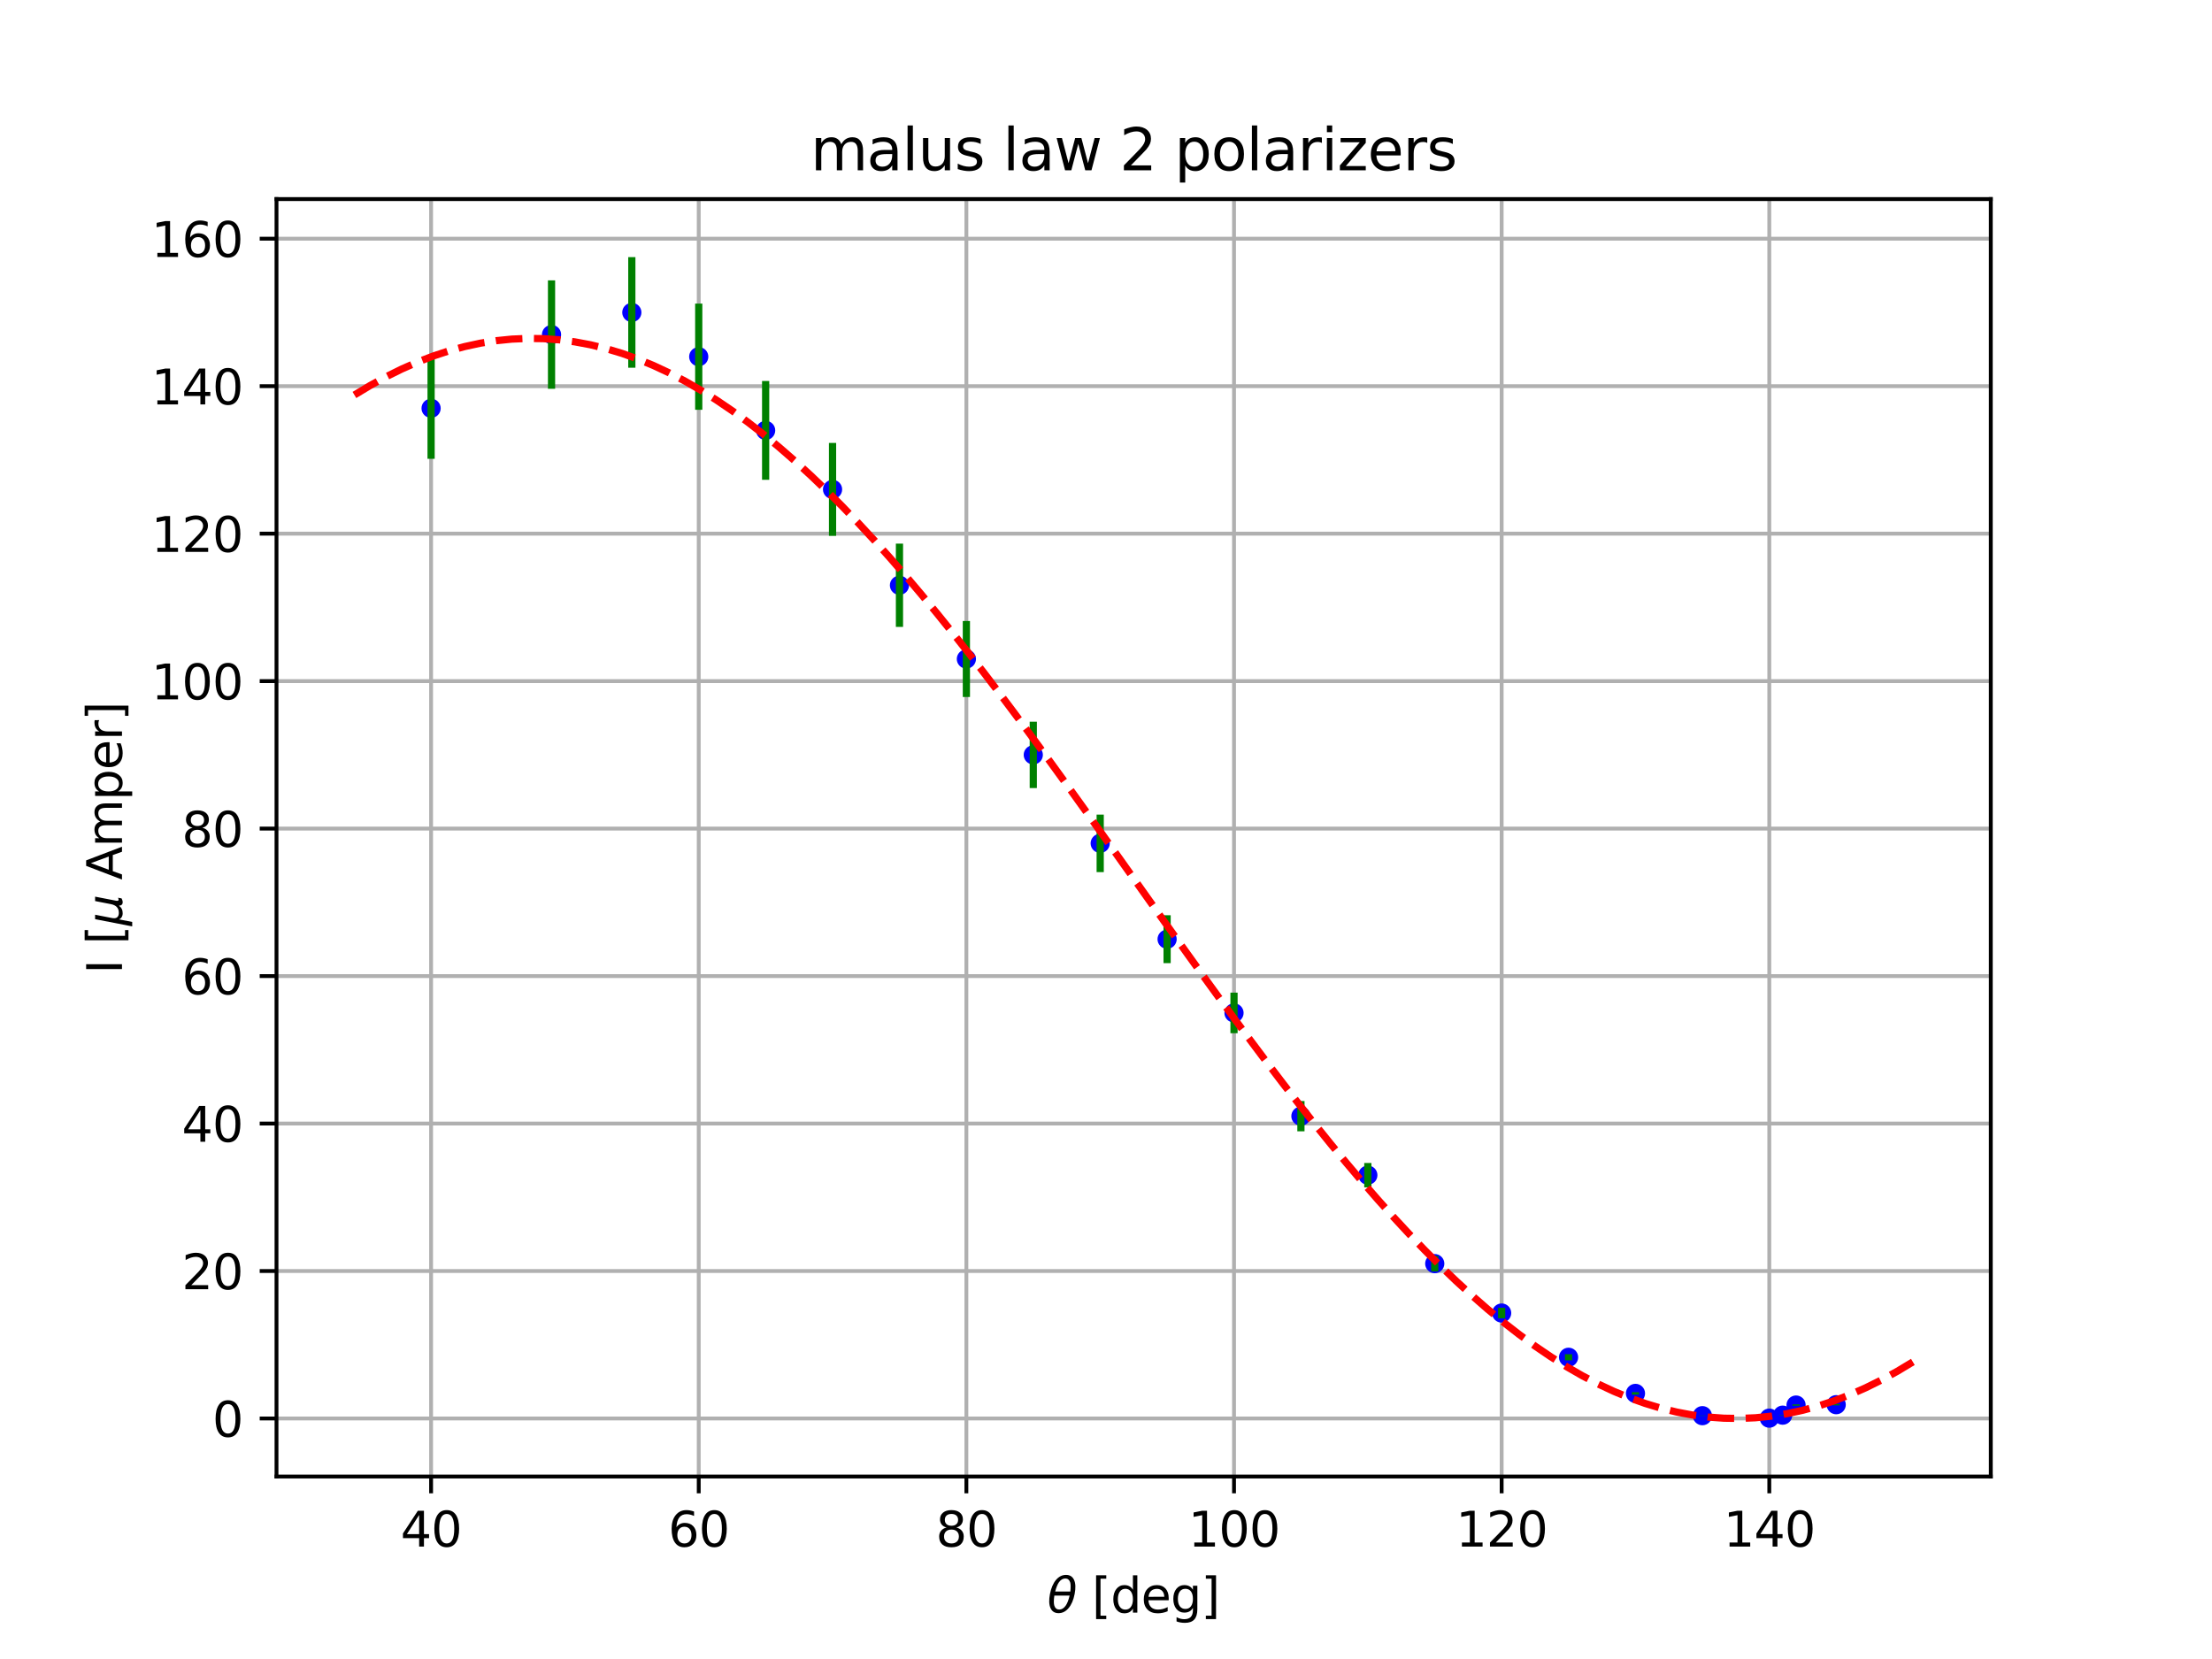 <?xml version="1.0" encoding="utf-8" standalone="no"?>
<!DOCTYPE svg PUBLIC "-//W3C//DTD SVG 1.1//EN"
  "http://www.w3.org/Graphics/SVG/1.1/DTD/svg11.dtd">
<svg xmlns:xlink="http://www.w3.org/1999/xlink" width="460.8pt" height="345.6pt" viewBox="0 0 460.8 345.6" xmlns="http://www.w3.org/2000/svg" version="1.1">
 <defs>
  <style type="text/css">*{stroke-linejoin: round; stroke-linecap: butt}</style>
 </defs>
 <g id="figure_1">
  <g id="patch_1">
   <path d="M 0 345.6 
L 460.8 345.6 
L 460.8 0 
L 0 0 
z
" style="fill: #ffffff"/>
  </g>
  <g id="axes_1">
   <g id="patch_2">
    <path d="M 57.6 307.584 
L 414.72 307.584 
L 414.72 41.472 
L 57.6 41.472 
z
" style="fill: #ffffff"/>
   </g>
   <g id="matplotlib.axis_1">
    <g id="xtick_1">
     <g id="line2d_1">
      <path d="M 89.805 307.584 
L 89.805 41.472 
" clip-path="url(#p4152945e3d)" style="fill: none; stroke: #b0b0b0; stroke-width: 0.8; stroke-linecap: square"/>
     </g>
     <g id="line2d_2">
      <defs>
       <path id="mbac6460fac" d="M 0 0 
L 0 3.5 
" style="stroke: #000000; stroke-width: 0.8"/>
      </defs>
      <g>
       <use xlink:href="#mbac6460fac" x="89.805" y="307.584" style="stroke: #000000; stroke-width: 0.8"/>
      </g>
     </g>
     <g id="text_1">
      <!-- 40 -->
      <g transform="translate(83.443 322.182) scale(0.1 -0.1)">
       <defs>
        <path id="DejaVuSans-34" d="M 2419 4116 
L 825 1625 
L 2419 1625 
L 2419 4116 
z
M 2253 4666 
L 3047 4666 
L 3047 1625 
L 3713 1625 
L 3713 1100 
L 3047 1100 
L 3047 0 
L 2419 0 
L 2419 1100 
L 313 1100 
L 313 1709 
L 2253 4666 
z
" transform="scale(0.016)"/>
        <path id="DejaVuSans-30" d="M 2034 4250 
Q 1547 4250 1301 3770 
Q 1056 3291 1056 2328 
Q 1056 1369 1301 889 
Q 1547 409 2034 409 
Q 2525 409 2770 889 
Q 3016 1369 3016 2328 
Q 3016 3291 2770 3770 
Q 2525 4250 2034 4250 
z
M 2034 4750 
Q 2819 4750 3233 4129 
Q 3647 3509 3647 2328 
Q 3647 1150 3233 529 
Q 2819 -91 2034 -91 
Q 1250 -91 836 529 
Q 422 1150 422 2328 
Q 422 3509 836 4129 
Q 1250 4750 2034 4750 
z
" transform="scale(0.016)"/>
       </defs>
       <use xlink:href="#DejaVuSans-34"/>
       <use xlink:href="#DejaVuSans-30" x="63.623"/>
      </g>
     </g>
    </g>
    <g id="xtick_2">
     <g id="line2d_3">
      <path d="M 145.559 307.584 
L 145.559 41.472 
" clip-path="url(#p4152945e3d)" style="fill: none; stroke: #b0b0b0; stroke-width: 0.8; stroke-linecap: square"/>
     </g>
     <g id="line2d_4">
      <g>
       <use xlink:href="#mbac6460fac" x="145.559" y="307.584" style="stroke: #000000; stroke-width: 0.8"/>
      </g>
     </g>
     <g id="text_2">
      <!-- 60 -->
      <g transform="translate(139.197 322.182) scale(0.1 -0.1)">
       <defs>
        <path id="DejaVuSans-36" d="M 2113 2584 
Q 1688 2584 1439 2293 
Q 1191 2003 1191 1497 
Q 1191 994 1439 701 
Q 1688 409 2113 409 
Q 2538 409 2786 701 
Q 3034 994 3034 1497 
Q 3034 2003 2786 2293 
Q 2538 2584 2113 2584 
z
M 3366 4563 
L 3366 3988 
Q 3128 4100 2886 4159 
Q 2644 4219 2406 4219 
Q 1781 4219 1451 3797 
Q 1122 3375 1075 2522 
Q 1259 2794 1537 2939 
Q 1816 3084 2150 3084 
Q 2853 3084 3261 2657 
Q 3669 2231 3669 1497 
Q 3669 778 3244 343 
Q 2819 -91 2113 -91 
Q 1303 -91 875 529 
Q 447 1150 447 2328 
Q 447 3434 972 4092 
Q 1497 4750 2381 4750 
Q 2619 4750 2861 4703 
Q 3103 4656 3366 4563 
z
" transform="scale(0.016)"/>
       </defs>
       <use xlink:href="#DejaVuSans-36"/>
       <use xlink:href="#DejaVuSans-30" x="63.623"/>
      </g>
     </g>
    </g>
    <g id="xtick_3">
     <g id="line2d_5">
      <path d="M 201.314 307.584 
L 201.314 41.472 
" clip-path="url(#p4152945e3d)" style="fill: none; stroke: #b0b0b0; stroke-width: 0.8; stroke-linecap: square"/>
     </g>
     <g id="line2d_6">
      <g>
       <use xlink:href="#mbac6460fac" x="201.314" y="307.584" style="stroke: #000000; stroke-width: 0.8"/>
      </g>
     </g>
     <g id="text_3">
      <!-- 80 -->
      <g transform="translate(194.951 322.182) scale(0.1 -0.1)">
       <defs>
        <path id="DejaVuSans-38" d="M 2034 2216 
Q 1584 2216 1326 1975 
Q 1069 1734 1069 1313 
Q 1069 891 1326 650 
Q 1584 409 2034 409 
Q 2484 409 2743 651 
Q 3003 894 3003 1313 
Q 3003 1734 2745 1975 
Q 2488 2216 2034 2216 
z
M 1403 2484 
Q 997 2584 770 2862 
Q 544 3141 544 3541 
Q 544 4100 942 4425 
Q 1341 4750 2034 4750 
Q 2731 4750 3128 4425 
Q 3525 4100 3525 3541 
Q 3525 3141 3298 2862 
Q 3072 2584 2669 2484 
Q 3125 2378 3379 2068 
Q 3634 1759 3634 1313 
Q 3634 634 3220 271 
Q 2806 -91 2034 -91 
Q 1263 -91 848 271 
Q 434 634 434 1313 
Q 434 1759 690 2068 
Q 947 2378 1403 2484 
z
M 1172 3481 
Q 1172 3119 1398 2916 
Q 1625 2713 2034 2713 
Q 2441 2713 2670 2916 
Q 2900 3119 2900 3481 
Q 2900 3844 2670 4047 
Q 2441 4250 2034 4250 
Q 1625 4250 1398 4047 
Q 1172 3844 1172 3481 
z
" transform="scale(0.016)"/>
       </defs>
       <use xlink:href="#DejaVuSans-38"/>
       <use xlink:href="#DejaVuSans-30" x="63.623"/>
      </g>
     </g>
    </g>
    <g id="xtick_4">
     <g id="line2d_7">
      <path d="M 257.068 307.584 
L 257.068 41.472 
" clip-path="url(#p4152945e3d)" style="fill: none; stroke: #b0b0b0; stroke-width: 0.8; stroke-linecap: square"/>
     </g>
     <g id="line2d_8">
      <g>
       <use xlink:href="#mbac6460fac" x="257.068" y="307.584" style="stroke: #000000; stroke-width: 0.8"/>
      </g>
     </g>
     <g id="text_4">
      <!-- 100 -->
      <g transform="translate(247.524 322.182) scale(0.1 -0.1)">
       <defs>
        <path id="DejaVuSans-31" d="M 794 531 
L 1825 531 
L 1825 4091 
L 703 3866 
L 703 4441 
L 1819 4666 
L 2450 4666 
L 2450 531 
L 3481 531 
L 3481 0 
L 794 0 
L 794 531 
z
" transform="scale(0.016)"/>
       </defs>
       <use xlink:href="#DejaVuSans-31"/>
       <use xlink:href="#DejaVuSans-30" x="63.623"/>
       <use xlink:href="#DejaVuSans-30" x="127.246"/>
      </g>
     </g>
    </g>
    <g id="xtick_5">
     <g id="line2d_9">
      <path d="M 312.822 307.584 
L 312.822 41.472 
" clip-path="url(#p4152945e3d)" style="fill: none; stroke: #b0b0b0; stroke-width: 0.8; stroke-linecap: square"/>
     </g>
     <g id="line2d_10">
      <g>
       <use xlink:href="#mbac6460fac" x="312.822" y="307.584" style="stroke: #000000; stroke-width: 0.8"/>
      </g>
     </g>
     <g id="text_5">
      <!-- 120 -->
      <g transform="translate(303.278 322.182) scale(0.1 -0.1)">
       <defs>
        <path id="DejaVuSans-32" d="M 1228 531 
L 3431 531 
L 3431 0 
L 469 0 
L 469 531 
Q 828 903 1448 1529 
Q 2069 2156 2228 2338 
Q 2531 2678 2651 2914 
Q 2772 3150 2772 3378 
Q 2772 3750 2511 3984 
Q 2250 4219 1831 4219 
Q 1534 4219 1204 4116 
Q 875 4013 500 3803 
L 500 4441 
Q 881 4594 1212 4672 
Q 1544 4750 1819 4750 
Q 2544 4750 2975 4387 
Q 3406 4025 3406 3419 
Q 3406 3131 3298 2873 
Q 3191 2616 2906 2266 
Q 2828 2175 2409 1742 
Q 1991 1309 1228 531 
z
" transform="scale(0.016)"/>
       </defs>
       <use xlink:href="#DejaVuSans-31"/>
       <use xlink:href="#DejaVuSans-32" x="63.623"/>
       <use xlink:href="#DejaVuSans-30" x="127.246"/>
      </g>
     </g>
    </g>
    <g id="xtick_6">
     <g id="line2d_11">
      <path d="M 368.576 307.584 
L 368.576 41.472 
" clip-path="url(#p4152945e3d)" style="fill: none; stroke: #b0b0b0; stroke-width: 0.8; stroke-linecap: square"/>
     </g>
     <g id="line2d_12">
      <g>
       <use xlink:href="#mbac6460fac" x="368.576" y="307.584" style="stroke: #000000; stroke-width: 0.8"/>
      </g>
     </g>
     <g id="text_6">
      <!-- 140 -->
      <g transform="translate(359.033 322.182) scale(0.1 -0.1)">
       <use xlink:href="#DejaVuSans-31"/>
       <use xlink:href="#DejaVuSans-34" x="63.623"/>
       <use xlink:href="#DejaVuSans-30" x="127.246"/>
      </g>
     </g>
    </g>
    <g id="text_7">
     <!-- $\theta$ [deg] -->
     <g transform="translate(218.16 335.962) scale(0.1 -0.1)">
      <defs>
       <path id="DejaVuSans-Oblique-3b8" d="M 2913 2219 
L 925 2219 
Q 791 1284 928 888 
Q 1100 400 1566 400 
Q 2034 400 2391 891 
Q 2703 1322 2913 2219 
z
M 3009 2750 
Q 3094 3638 2984 3950 
Q 2813 4444 2353 4444 
Q 1875 4444 1525 3956 
Q 1250 3563 1034 2750 
L 3009 2750 
z
M 2444 4913 
Q 3194 4913 3494 4250 
Q 3794 3591 3566 2422 
Q 3341 1256 2781 594 
Q 2225 -72 1475 -72 
Q 722 -72 425 594 
Q 128 1256 353 2422 
Q 581 3591 1134 4250 
Q 1691 4913 2444 4913 
z
" transform="scale(0.016)"/>
       <path id="DejaVuSans-20" transform="scale(0.016)"/>
       <path id="DejaVuSans-5b" d="M 550 4863 
L 1875 4863 
L 1875 4416 
L 1125 4416 
L 1125 -397 
L 1875 -397 
L 1875 -844 
L 550 -844 
L 550 4863 
z
" transform="scale(0.016)"/>
       <path id="DejaVuSans-64" d="M 2906 2969 
L 2906 4863 
L 3481 4863 
L 3481 0 
L 2906 0 
L 2906 525 
Q 2725 213 2448 61 
Q 2172 -91 1784 -91 
Q 1150 -91 751 415 
Q 353 922 353 1747 
Q 353 2572 751 3078 
Q 1150 3584 1784 3584 
Q 2172 3584 2448 3432 
Q 2725 3281 2906 2969 
z
M 947 1747 
Q 947 1113 1208 752 
Q 1469 391 1925 391 
Q 2381 391 2643 752 
Q 2906 1113 2906 1747 
Q 2906 2381 2643 2742 
Q 2381 3103 1925 3103 
Q 1469 3103 1208 2742 
Q 947 2381 947 1747 
z
" transform="scale(0.016)"/>
       <path id="DejaVuSans-65" d="M 3597 1894 
L 3597 1613 
L 953 1613 
Q 991 1019 1311 708 
Q 1631 397 2203 397 
Q 2534 397 2845 478 
Q 3156 559 3463 722 
L 3463 178 
Q 3153 47 2828 -22 
Q 2503 -91 2169 -91 
Q 1331 -91 842 396 
Q 353 884 353 1716 
Q 353 2575 817 3079 
Q 1281 3584 2069 3584 
Q 2775 3584 3186 3129 
Q 3597 2675 3597 1894 
z
M 3022 2063 
Q 3016 2534 2758 2815 
Q 2500 3097 2075 3097 
Q 1594 3097 1305 2825 
Q 1016 2553 972 2059 
L 3022 2063 
z
" transform="scale(0.016)"/>
       <path id="DejaVuSans-67" d="M 2906 1791 
Q 2906 2416 2648 2759 
Q 2391 3103 1925 3103 
Q 1463 3103 1205 2759 
Q 947 2416 947 1791 
Q 947 1169 1205 825 
Q 1463 481 1925 481 
Q 2391 481 2648 825 
Q 2906 1169 2906 1791 
z
M 3481 434 
Q 3481 -459 3084 -895 
Q 2688 -1331 1869 -1331 
Q 1566 -1331 1297 -1286 
Q 1028 -1241 775 -1147 
L 775 -588 
Q 1028 -725 1275 -790 
Q 1522 -856 1778 -856 
Q 2344 -856 2625 -561 
Q 2906 -266 2906 331 
L 2906 616 
Q 2728 306 2450 153 
Q 2172 0 1784 0 
Q 1141 0 747 490 
Q 353 981 353 1791 
Q 353 2603 747 3093 
Q 1141 3584 1784 3584 
Q 2172 3584 2450 3431 
Q 2728 3278 2906 2969 
L 2906 3500 
L 3481 3500 
L 3481 434 
z
" transform="scale(0.016)"/>
       <path id="DejaVuSans-5d" d="M 1947 4863 
L 1947 -844 
L 622 -844 
L 622 -397 
L 1369 -397 
L 1369 4416 
L 622 4416 
L 622 4863 
L 1947 4863 
z
" transform="scale(0.016)"/>
      </defs>
      <use xlink:href="#DejaVuSans-Oblique-3b8" transform="translate(0 0.234)"/>
      <use xlink:href="#DejaVuSans-20" transform="translate(61.182 0.234)"/>
      <use xlink:href="#DejaVuSans-5b" transform="translate(92.969 0.234)"/>
      <use xlink:href="#DejaVuSans-64" transform="translate(131.982 0.234)"/>
      <use xlink:href="#DejaVuSans-65" transform="translate(195.459 0.234)"/>
      <use xlink:href="#DejaVuSans-67" transform="translate(256.982 0.234)"/>
      <use xlink:href="#DejaVuSans-5d" transform="translate(320.459 0.234)"/>
     </g>
    </g>
   </g>
   <g id="matplotlib.axis_2">
    <g id="ytick_1">
     <g id="line2d_13">
      <path d="M 57.6 295.494 
L 414.72 295.494 
" clip-path="url(#p4152945e3d)" style="fill: none; stroke: #b0b0b0; stroke-width: 0.8; stroke-linecap: square"/>
     </g>
     <g id="line2d_14">
      <defs>
       <path id="m2336a01792" d="M 0 0 
L -3.5 0 
" style="stroke: #000000; stroke-width: 0.8"/>
      </defs>
      <g>
       <use xlink:href="#m2336a01792" x="57.6" y="295.494" style="stroke: #000000; stroke-width: 0.8"/>
      </g>
     </g>
     <g id="text_8">
      <!-- 0 -->
      <g transform="translate(44.237 299.293) scale(0.1 -0.1)">
       <use xlink:href="#DejaVuSans-30"/>
      </g>
     </g>
    </g>
    <g id="ytick_2">
     <g id="line2d_15">
      <path d="M 57.6 264.773 
L 414.72 264.773 
" clip-path="url(#p4152945e3d)" style="fill: none; stroke: #b0b0b0; stroke-width: 0.8; stroke-linecap: square"/>
     </g>
     <g id="line2d_16">
      <g>
       <use xlink:href="#m2336a01792" x="57.6" y="264.773" style="stroke: #000000; stroke-width: 0.8"/>
      </g>
     </g>
     <g id="text_9">
      <!-- 20 -->
      <g transform="translate(37.875 268.572) scale(0.1 -0.1)">
       <use xlink:href="#DejaVuSans-32"/>
       <use xlink:href="#DejaVuSans-30" x="63.623"/>
      </g>
     </g>
    </g>
    <g id="ytick_3">
     <g id="line2d_17">
      <path d="M 57.6 234.052 
L 414.72 234.052 
" clip-path="url(#p4152945e3d)" style="fill: none; stroke: #b0b0b0; stroke-width: 0.8; stroke-linecap: square"/>
     </g>
     <g id="line2d_18">
      <g>
       <use xlink:href="#m2336a01792" x="57.6" y="234.052" style="stroke: #000000; stroke-width: 0.8"/>
      </g>
     </g>
     <g id="text_10">
      <!-- 40 -->
      <g transform="translate(37.875 237.851) scale(0.1 -0.1)">
       <use xlink:href="#DejaVuSans-34"/>
       <use xlink:href="#DejaVuSans-30" x="63.623"/>
      </g>
     </g>
    </g>
    <g id="ytick_4">
     <g id="line2d_19">
      <path d="M 57.6 203.331 
L 414.72 203.331 
" clip-path="url(#p4152945e3d)" style="fill: none; stroke: #b0b0b0; stroke-width: 0.8; stroke-linecap: square"/>
     </g>
     <g id="line2d_20">
      <g>
       <use xlink:href="#m2336a01792" x="57.6" y="203.331" style="stroke: #000000; stroke-width: 0.8"/>
      </g>
     </g>
     <g id="text_11">
      <!-- 60 -->
      <g transform="translate(37.875 207.13) scale(0.1 -0.1)">
       <use xlink:href="#DejaVuSans-36"/>
       <use xlink:href="#DejaVuSans-30" x="63.623"/>
      </g>
     </g>
    </g>
    <g id="ytick_5">
     <g id="line2d_21">
      <path d="M 57.6 172.61 
L 414.72 172.61 
" clip-path="url(#p4152945e3d)" style="fill: none; stroke: #b0b0b0; stroke-width: 0.8; stroke-linecap: square"/>
     </g>
     <g id="line2d_22">
      <g>
       <use xlink:href="#m2336a01792" x="57.6" y="172.61" style="stroke: #000000; stroke-width: 0.8"/>
      </g>
     </g>
     <g id="text_12">
      <!-- 80 -->
      <g transform="translate(37.875 176.41) scale(0.1 -0.1)">
       <use xlink:href="#DejaVuSans-38"/>
       <use xlink:href="#DejaVuSans-30" x="63.623"/>
      </g>
     </g>
    </g>
    <g id="ytick_6">
     <g id="line2d_23">
      <path d="M 57.6 141.89 
L 414.72 141.89 
" clip-path="url(#p4152945e3d)" style="fill: none; stroke: #b0b0b0; stroke-width: 0.8; stroke-linecap: square"/>
     </g>
     <g id="line2d_24">
      <g>
       <use xlink:href="#m2336a01792" x="57.6" y="141.89" style="stroke: #000000; stroke-width: 0.8"/>
      </g>
     </g>
     <g id="text_13">
      <!-- 100 -->
      <g transform="translate(31.512 145.689) scale(0.1 -0.1)">
       <use xlink:href="#DejaVuSans-31"/>
       <use xlink:href="#DejaVuSans-30" x="63.623"/>
       <use xlink:href="#DejaVuSans-30" x="127.246"/>
      </g>
     </g>
    </g>
    <g id="ytick_7">
     <g id="line2d_25">
      <path d="M 57.6 111.169 
L 414.72 111.169 
" clip-path="url(#p4152945e3d)" style="fill: none; stroke: #b0b0b0; stroke-width: 0.8; stroke-linecap: square"/>
     </g>
     <g id="line2d_26">
      <g>
       <use xlink:href="#m2336a01792" x="57.6" y="111.169" style="stroke: #000000; stroke-width: 0.8"/>
      </g>
     </g>
     <g id="text_14">
      <!-- 120 -->
      <g transform="translate(31.512 114.968) scale(0.1 -0.1)">
       <use xlink:href="#DejaVuSans-31"/>
       <use xlink:href="#DejaVuSans-32" x="63.623"/>
       <use xlink:href="#DejaVuSans-30" x="127.246"/>
      </g>
     </g>
    </g>
    <g id="ytick_8">
     <g id="line2d_27">
      <path d="M 57.6 80.448 
L 414.72 80.448 
" clip-path="url(#p4152945e3d)" style="fill: none; stroke: #b0b0b0; stroke-width: 0.8; stroke-linecap: square"/>
     </g>
     <g id="line2d_28">
      <g>
       <use xlink:href="#m2336a01792" x="57.6" y="80.448" style="stroke: #000000; stroke-width: 0.8"/>
      </g>
     </g>
     <g id="text_15">
      <!-- 140 -->
      <g transform="translate(31.512 84.247) scale(0.1 -0.1)">
       <use xlink:href="#DejaVuSans-31"/>
       <use xlink:href="#DejaVuSans-34" x="63.623"/>
       <use xlink:href="#DejaVuSans-30" x="127.246"/>
      </g>
     </g>
    </g>
    <g id="ytick_9">
     <g id="line2d_29">
      <path d="M 57.6 49.727 
L 414.72 49.727 
" clip-path="url(#p4152945e3d)" style="fill: none; stroke: #b0b0b0; stroke-width: 0.8; stroke-linecap: square"/>
     </g>
     <g id="line2d_30">
      <g>
       <use xlink:href="#m2336a01792" x="57.6" y="49.727" style="stroke: #000000; stroke-width: 0.8"/>
      </g>
     </g>
     <g id="text_16">
      <!-- 160 -->
      <g transform="translate(31.512 53.526) scale(0.1 -0.1)">
       <use xlink:href="#DejaVuSans-31"/>
       <use xlink:href="#DejaVuSans-36" x="63.623"/>
       <use xlink:href="#DejaVuSans-30" x="127.246"/>
      </g>
     </g>
    </g>
    <g id="text_17">
     <!-- I [$\mu$ Amper] -->
     <g transform="translate(25.413 202.878) rotate(-90) scale(0.1 -0.1)">
      <defs>
       <path id="DejaVuSans-49" d="M 628 4666 
L 1259 4666 
L 1259 0 
L 628 0 
L 628 4666 
z
" transform="scale(0.016)"/>
       <path id="DejaVuSans-Oblique-3bc" d="M -84 -1331 
L 856 3500 
L 1434 3500 
L 1009 1322 
Q 997 1256 987 1175 
Q 978 1094 978 1013 
Q 978 722 1161 565 
Q 1344 409 1684 409 
Q 2147 409 2431 671 
Q 2716 934 2816 1459 
L 3213 3500 
L 3788 3500 
L 3266 809 
Q 3253 750 3248 706 
Q 3244 663 3244 628 
Q 3244 531 3283 486 
Q 3322 441 3406 441 
Q 3438 441 3492 456 
Q 3547 472 3647 513 
L 3559 50 
Q 3422 -19 3297 -55 
Q 3172 -91 3053 -91 
Q 2847 -91 2730 40 
Q 2613 172 2613 403 
Q 2438 153 2195 31 
Q 1953 -91 1625 -91 
Q 1334 -91 1117 43 
Q 900 178 831 397 
L 494 -1331 
L -84 -1331 
z
" transform="scale(0.016)"/>
       <path id="DejaVuSans-41" d="M 2188 4044 
L 1331 1722 
L 3047 1722 
L 2188 4044 
z
M 1831 4666 
L 2547 4666 
L 4325 0 
L 3669 0 
L 3244 1197 
L 1141 1197 
L 716 0 
L 50 0 
L 1831 4666 
z
" transform="scale(0.016)"/>
       <path id="DejaVuSans-6d" d="M 3328 2828 
Q 3544 3216 3844 3400 
Q 4144 3584 4550 3584 
Q 5097 3584 5394 3201 
Q 5691 2819 5691 2113 
L 5691 0 
L 5113 0 
L 5113 2094 
Q 5113 2597 4934 2840 
Q 4756 3084 4391 3084 
Q 3944 3084 3684 2787 
Q 3425 2491 3425 1978 
L 3425 0 
L 2847 0 
L 2847 2094 
Q 2847 2600 2669 2842 
Q 2491 3084 2119 3084 
Q 1678 3084 1418 2786 
Q 1159 2488 1159 1978 
L 1159 0 
L 581 0 
L 581 3500 
L 1159 3500 
L 1159 2956 
Q 1356 3278 1631 3431 
Q 1906 3584 2284 3584 
Q 2666 3584 2933 3390 
Q 3200 3197 3328 2828 
z
" transform="scale(0.016)"/>
       <path id="DejaVuSans-70" d="M 1159 525 
L 1159 -1331 
L 581 -1331 
L 581 3500 
L 1159 3500 
L 1159 2969 
Q 1341 3281 1617 3432 
Q 1894 3584 2278 3584 
Q 2916 3584 3314 3078 
Q 3713 2572 3713 1747 
Q 3713 922 3314 415 
Q 2916 -91 2278 -91 
Q 1894 -91 1617 61 
Q 1341 213 1159 525 
z
M 3116 1747 
Q 3116 2381 2855 2742 
Q 2594 3103 2138 3103 
Q 1681 3103 1420 2742 
Q 1159 2381 1159 1747 
Q 1159 1113 1420 752 
Q 1681 391 2138 391 
Q 2594 391 2855 752 
Q 3116 1113 3116 1747 
z
" transform="scale(0.016)"/>
       <path id="DejaVuSans-72" d="M 2631 2963 
Q 2534 3019 2420 3045 
Q 2306 3072 2169 3072 
Q 1681 3072 1420 2755 
Q 1159 2438 1159 1844 
L 1159 0 
L 581 0 
L 581 3500 
L 1159 3500 
L 1159 2956 
Q 1341 3275 1631 3429 
Q 1922 3584 2338 3584 
Q 2397 3584 2469 3576 
Q 2541 3569 2628 3553 
L 2631 2963 
z
" transform="scale(0.016)"/>
      </defs>
      <use xlink:href="#DejaVuSans-49" transform="translate(0 0.016)"/>
      <use xlink:href="#DejaVuSans-20" transform="translate(29.492 0.016)"/>
      <use xlink:href="#DejaVuSans-5b" transform="translate(61.279 0.016)"/>
      <use xlink:href="#DejaVuSans-Oblique-3bc" transform="translate(100.293 0.016)"/>
      <use xlink:href="#DejaVuSans-20" transform="translate(163.916 0.016)"/>
      <use xlink:href="#DejaVuSans-41" transform="translate(195.703 0.016)"/>
      <use xlink:href="#DejaVuSans-6d" transform="translate(264.111 0.016)"/>
      <use xlink:href="#DejaVuSans-70" transform="translate(361.523 0.016)"/>
      <use xlink:href="#DejaVuSans-65" transform="translate(425 0.016)"/>
      <use xlink:href="#DejaVuSans-72" transform="translate(486.523 0.016)"/>
      <use xlink:href="#DejaVuSans-5d" transform="translate(527.637 0.016)"/>
     </g>
    </g>
   </g>
   <g id="line2d_31">
    <defs>
     <path id="m35a1864df9" d="M 0 1.5 
C 0.398 1.5 0.779 1.342 1.061 1.061 
C 1.342 0.779 1.5 0.398 1.5 0 
C 1.5 -0.398 1.342 -0.779 1.061 -1.061 
C 0.779 -1.342 0.398 -1.5 0 -1.5 
C -0.398 -1.5 -0.779 -1.342 -1.061 -1.061 
C -1.342 -0.779 -1.5 -0.398 -1.5 0 
C -1.5 0.398 -1.342 0.779 -1.061 1.061 
C -0.779 1.342 -0.398 1.5 0 1.5 
z
" style="stroke: #0000ff"/>
    </defs>
    <g clip-path="url(#p4152945e3d)">
     <use xlink:href="#m35a1864df9" x="89.805" y="85.057" style="fill: #0000ff; stroke: #0000ff"/>
     <use xlink:href="#m35a1864df9" x="114.895" y="69.696" style="fill: #0000ff; stroke: #0000ff"/>
     <use xlink:href="#m35a1864df9" x="131.621" y="65.088" style="fill: #0000ff; stroke: #0000ff"/>
     <use xlink:href="#m35a1864df9" x="145.559" y="74.305" style="fill: #0000ff; stroke: #0000ff"/>
     <use xlink:href="#m35a1864df9" x="159.498" y="89.665" style="fill: #0000ff; stroke: #0000ff"/>
     <use xlink:href="#m35a1864df9" x="173.436" y="101.953" style="fill: #0000ff; stroke: #0000ff"/>
     <use xlink:href="#m35a1864df9" x="187.375" y="121.922" style="fill: #0000ff; stroke: #0000ff"/>
     <use xlink:href="#m35a1864df9" x="201.314" y="137.282" style="fill: #0000ff; stroke: #0000ff"/>
     <use xlink:href="#m35a1864df9" x="215.252" y="157.251" style="fill: #0000ff; stroke: #0000ff"/>
     <use xlink:href="#m35a1864df9" x="229.191" y="175.683" style="fill: #0000ff; stroke: #0000ff"/>
     <use xlink:href="#m35a1864df9" x="243.129" y="195.652" style="fill: #0000ff; stroke: #0000ff"/>
     <use xlink:href="#m35a1864df9" x="257.068" y="211.012" style="fill: #0000ff; stroke: #0000ff"/>
     <use xlink:href="#m35a1864df9" x="271.006" y="232.517" style="fill: #0000ff; stroke: #0000ff"/>
     <use xlink:href="#m35a1864df9" x="284.945" y="244.805" style="fill: #0000ff; stroke: #0000ff"/>
     <use xlink:href="#m35a1864df9" x="298.884" y="263.238" style="fill: #0000ff; stroke: #0000ff"/>
     <use xlink:href="#m35a1864df9" x="312.822" y="273.529" style="fill: #0000ff; stroke: #0000ff"/>
     <use xlink:href="#m35a1864df9" x="326.761" y="282.745" style="fill: #0000ff; stroke: #0000ff"/>
     <use xlink:href="#m35a1864df9" x="340.699" y="290.272" style="fill: #0000ff; stroke: #0000ff"/>
     <use xlink:href="#m35a1864df9" x="354.638" y="294.911" style="fill: #0000ff; stroke: #0000ff"/>
     <use xlink:href="#m35a1864df9" x="368.576" y="295.425" style="fill: #0000ff; stroke: #0000ff"/>
     <use xlink:href="#m35a1864df9" x="371.364" y="294.803" style="fill: #0000ff; stroke: #0000ff"/>
     <use xlink:href="#m35a1864df9" x="374.152" y="292.699" style="fill: #0000ff; stroke: #0000ff"/>
     <use xlink:href="#m35a1864df9" x="382.515" y="292.622" style="fill: #0000ff; stroke: #0000ff"/>
    </g>
   </g>
   <g id="LineCollection_1">
    <path d="M 89.805 85.057 
L 89.805 85.057 
" clip-path="url(#p4152945e3d)" style="fill: none; stroke: #008000; stroke-width: 1.5"/>
    <path d="M 114.895 69.696 
L 114.895 69.696 
" clip-path="url(#p4152945e3d)" style="fill: none; stroke: #008000; stroke-width: 1.5"/>
    <path d="M 131.621 65.088 
L 131.621 65.088 
" clip-path="url(#p4152945e3d)" style="fill: none; stroke: #008000; stroke-width: 1.5"/>
    <path d="M 145.559 74.305 
L 145.559 74.305 
" clip-path="url(#p4152945e3d)" style="fill: none; stroke: #008000; stroke-width: 1.5"/>
    <path d="M 159.498 89.665 
L 159.498 89.665 
" clip-path="url(#p4152945e3d)" style="fill: none; stroke: #008000; stroke-width: 1.5"/>
    <path d="M 173.436 101.953 
L 173.436 101.953 
" clip-path="url(#p4152945e3d)" style="fill: none; stroke: #008000; stroke-width: 1.5"/>
    <path d="M 187.375 121.922 
L 187.375 121.922 
" clip-path="url(#p4152945e3d)" style="fill: none; stroke: #008000; stroke-width: 1.5"/>
    <path d="M 201.314 137.282 
L 201.314 137.282 
" clip-path="url(#p4152945e3d)" style="fill: none; stroke: #008000; stroke-width: 1.5"/>
    <path d="M 215.252 157.251 
L 215.252 157.251 
" clip-path="url(#p4152945e3d)" style="fill: none; stroke: #008000; stroke-width: 1.5"/>
    <path d="M 229.191 175.683 
L 229.191 175.683 
" clip-path="url(#p4152945e3d)" style="fill: none; stroke: #008000; stroke-width: 1.5"/>
    <path d="M 243.129 195.652 
L 243.129 195.652 
" clip-path="url(#p4152945e3d)" style="fill: none; stroke: #008000; stroke-width: 1.5"/>
    <path d="M 257.068 211.012 
L 257.068 211.012 
" clip-path="url(#p4152945e3d)" style="fill: none; stroke: #008000; stroke-width: 1.5"/>
    <path d="M 271.006 232.517 
L 271.006 232.517 
" clip-path="url(#p4152945e3d)" style="fill: none; stroke: #008000; stroke-width: 1.5"/>
    <path d="M 284.945 244.805 
L 284.945 244.805 
" clip-path="url(#p4152945e3d)" style="fill: none; stroke: #008000; stroke-width: 1.5"/>
    <path d="M 298.884 263.238 
L 298.884 263.238 
" clip-path="url(#p4152945e3d)" style="fill: none; stroke: #008000; stroke-width: 1.5"/>
    <path d="M 312.822 273.529 
L 312.822 273.529 
" clip-path="url(#p4152945e3d)" style="fill: none; stroke: #008000; stroke-width: 1.5"/>
    <path d="M 326.761 282.745 
L 326.761 282.745 
" clip-path="url(#p4152945e3d)" style="fill: none; stroke: #008000; stroke-width: 1.5"/>
    <path d="M 340.699 290.272 
L 340.699 290.272 
" clip-path="url(#p4152945e3d)" style="fill: none; stroke: #008000; stroke-width: 1.5"/>
    <path d="M 354.638 294.911 
L 354.638 294.911 
" clip-path="url(#p4152945e3d)" style="fill: none; stroke: #008000; stroke-width: 1.5"/>
    <path d="M 368.576 295.425 
L 368.576 295.425 
" clip-path="url(#p4152945e3d)" style="fill: none; stroke: #008000; stroke-width: 1.5"/>
    <path d="M 371.364 294.803 
L 371.364 294.803 
" clip-path="url(#p4152945e3d)" style="fill: none; stroke: #008000; stroke-width: 1.5"/>
    <path d="M 374.152 292.699 
L 374.152 292.699 
" clip-path="url(#p4152945e3d)" style="fill: none; stroke: #008000; stroke-width: 1.5"/>
    <path d="M 382.515 292.622 
L 382.515 292.622 
" clip-path="url(#p4152945e3d)" style="fill: none; stroke: #008000; stroke-width: 1.5"/>
   </g>
   <g id="LineCollection_2">
    <path d="M 89.805 95.579 
L 89.805 74.535 
" clip-path="url(#p4152945e3d)" style="fill: none; stroke: #008000; stroke-width: 1.5"/>
    <path d="M 114.895 80.986 
L 114.895 58.407 
" clip-path="url(#p4152945e3d)" style="fill: none; stroke: #008000; stroke-width: 1.5"/>
    <path d="M 131.621 76.609 
L 131.621 53.568 
" clip-path="url(#p4152945e3d)" style="fill: none; stroke: #008000; stroke-width: 1.5"/>
    <path d="M 145.559 85.364 
L 145.559 63.245 
" clip-path="url(#p4152945e3d)" style="fill: none; stroke: #008000; stroke-width: 1.5"/>
    <path d="M 159.498 99.956 
L 159.498 79.373 
" clip-path="url(#p4152945e3d)" style="fill: none; stroke: #008000; stroke-width: 1.5"/>
    <path d="M 173.436 111.63 
L 173.436 92.276 
" clip-path="url(#p4152945e3d)" style="fill: none; stroke: #008000; stroke-width: 1.5"/>
    <path d="M 187.375 130.6 
L 187.375 113.243 
" clip-path="url(#p4152945e3d)" style="fill: none; stroke: #008000; stroke-width: 1.5"/>
    <path d="M 201.314 145.193 
L 201.314 129.372 
" clip-path="url(#p4152945e3d)" style="fill: none; stroke: #008000; stroke-width: 1.5"/>
    <path d="M 215.252 164.163 
L 215.252 150.339 
" clip-path="url(#p4152945e3d)" style="fill: none; stroke: #008000; stroke-width: 1.5"/>
    <path d="M 229.191 181.674 
L 229.191 169.693 
" clip-path="url(#p4152945e3d)" style="fill: none; stroke: #008000; stroke-width: 1.5"/>
    <path d="M 243.129 200.644 
L 243.129 190.66 
" clip-path="url(#p4152945e3d)" style="fill: none; stroke: #008000; stroke-width: 1.5"/>
    <path d="M 257.068 215.236 
L 257.068 206.788 
" clip-path="url(#p4152945e3d)" style="fill: none; stroke: #008000; stroke-width: 1.5"/>
    <path d="M 271.006 235.666 
L 271.006 229.368 
" clip-path="url(#p4152945e3d)" style="fill: none; stroke: #008000; stroke-width: 1.5"/>
    <path d="M 284.945 247.34 
L 284.945 242.271 
" clip-path="url(#p4152945e3d)" style="fill: none; stroke: #008000; stroke-width: 1.5"/>
    <path d="M 298.884 264.85 
L 298.884 261.625 
" clip-path="url(#p4152945e3d)" style="fill: none; stroke: #008000; stroke-width: 1.5"/>
    <path d="M 312.822 274.627 
L 312.822 272.431 
" clip-path="url(#p4152945e3d)" style="fill: none; stroke: #008000; stroke-width: 1.5"/>
    <path d="M 326.761 283.383 
L 326.761 282.108 
" clip-path="url(#p4152945e3d)" style="fill: none; stroke: #008000; stroke-width: 1.5"/>
    <path d="M 340.699 290.533 
L 340.699 290.011 
" clip-path="url(#p4152945e3d)" style="fill: none; stroke: #008000; stroke-width: 1.5"/>
    <path d="M 354.638 294.94 
L 354.638 294.882 
" clip-path="url(#p4152945e3d)" style="fill: none; stroke: #008000; stroke-width: 1.5"/>
    <path d="M 368.576 295.429 
L 368.576 295.422 
" clip-path="url(#p4152945e3d)" style="fill: none; stroke: #008000; stroke-width: 1.5"/>
    <path d="M 371.364 294.838 
L 371.364 294.769 
" clip-path="url(#p4152945e3d)" style="fill: none; stroke: #008000; stroke-width: 1.5"/>
    <path d="M 374.152 292.839 
L 374.152 292.559 
" clip-path="url(#p4152945e3d)" style="fill: none; stroke: #008000; stroke-width: 1.5"/>
    <path d="M 382.515 292.766 
L 382.515 292.478 
" clip-path="url(#p4152945e3d)" style="fill: none; stroke: #008000; stroke-width: 1.5"/>
   </g>
   <g id="line2d_32">
    <path d="M 73.833 82.28 
L 77.112 80.307 
L 80.391 78.507 
L 83.671 76.884 
L 86.95 75.439 
L 90.229 74.175 
L 93.509 73.095 
L 96.788 72.201 
L 100.067 71.493 
L 103.347 70.973 
L 106.626 70.642 
L 109.905 70.5 
L 113.185 70.548 
L 116.464 70.786 
L 119.743 71.213 
L 123.023 71.828 
L 126.302 72.63 
L 129.581 73.619 
L 132.861 74.792 
L 136.14 76.148 
L 139.42 77.683 
L 142.699 79.396 
L 145.978 81.284 
L 149.258 83.343 
L 152.537 85.571 
L 155.816 87.962 
L 159.096 90.514 
L 162.375 93.222 
L 165.654 96.081 
L 168.934 99.086 
L 172.213 102.233 
L 175.492 105.516 
L 178.772 108.93 
L 182.051 112.469 
L 185.33 116.126 
L 188.61 119.896 
L 191.889 123.773 
L 195.168 127.75 
L 198.448 131.819 
L 201.727 135.975 
L 205.006 140.21 
L 208.286 144.517 
L 211.565 148.89 
L 214.844 153.319 
L 218.124 157.799 
L 221.403 162.321 
L 224.682 166.878 
L 227.962 171.462 
L 231.241 176.066 
L 234.52 180.681 
L 237.8 185.3 
L 241.079 189.916 
L 244.358 194.519 
L 247.638 199.104 
L 250.917 203.661 
L 254.196 208.183 
L 257.476 212.663 
L 260.755 217.092 
L 264.034 221.465 
L 267.314 225.772 
L 270.593 230.007 
L 273.872 234.163 
L 277.152 238.233 
L 280.431 242.21 
L 283.71 246.086 
L 286.99 249.857 
L 290.269 253.514 
L 293.548 257.053 
L 296.828 260.467 
L 300.107 263.75 
L 303.386 266.898 
L 306.666 269.903 
L 309.945 272.763 
L 313.224 275.47 
L 316.504 278.022 
L 319.783 280.414 
L 323.062 282.642 
L 326.342 284.701 
L 329.621 286.589 
L 332.9 288.303 
L 336.18 289.839 
L 339.459 291.194 
L 342.739 292.368 
L 346.018 293.357 
L 349.297 294.159 
L 352.577 294.775 
L 355.856 295.202 
L 359.135 295.44 
L 362.415 295.488 
L 365.694 295.347 
L 368.973 295.016 
L 372.253 294.496 
L 375.532 293.789 
L 378.811 292.894 
L 382.091 291.814 
L 385.37 290.551 
L 388.649 289.107 
L 391.929 287.483 
L 395.208 285.684 
L 398.487 283.711 
" clip-path="url(#p4152945e3d)" style="fill: none; stroke-dasharray: 5.55,2.4; stroke-dashoffset: 0; stroke: #ff0000; stroke-width: 1.5"/>
   </g>
   <g id="patch_3">
    <path d="M 57.6 307.584 
L 57.6 41.472 
" style="fill: none; stroke: #000000; stroke-width: 0.8; stroke-linejoin: miter; stroke-linecap: square"/>
   </g>
   <g id="patch_4">
    <path d="M 414.72 307.584 
L 414.72 41.472 
" style="fill: none; stroke: #000000; stroke-width: 0.8; stroke-linejoin: miter; stroke-linecap: square"/>
   </g>
   <g id="patch_5">
    <path d="M 57.6 307.584 
L 414.72 307.584 
" style="fill: none; stroke: #000000; stroke-width: 0.8; stroke-linejoin: miter; stroke-linecap: square"/>
   </g>
   <g id="patch_6">
    <path d="M 57.6 41.472 
L 414.72 41.472 
" style="fill: none; stroke: #000000; stroke-width: 0.8; stroke-linejoin: miter; stroke-linecap: square"/>
   </g>
   <g id="text_18">
    <!-- malus law 2 polarizers -->
    <g transform="translate(168.864 35.472) scale(0.12 -0.12)">
     <defs>
      <path id="DejaVuSans-61" d="M 2194 1759 
Q 1497 1759 1228 1600 
Q 959 1441 959 1056 
Q 959 750 1161 570 
Q 1363 391 1709 391 
Q 2188 391 2477 730 
Q 2766 1069 2766 1631 
L 2766 1759 
L 2194 1759 
z
M 3341 1997 
L 3341 0 
L 2766 0 
L 2766 531 
Q 2569 213 2275 61 
Q 1981 -91 1556 -91 
Q 1019 -91 701 211 
Q 384 513 384 1019 
Q 384 1609 779 1909 
Q 1175 2209 1959 2209 
L 2766 2209 
L 2766 2266 
Q 2766 2663 2505 2880 
Q 2244 3097 1772 3097 
Q 1472 3097 1187 3025 
Q 903 2953 641 2809 
L 641 3341 
Q 956 3463 1253 3523 
Q 1550 3584 1831 3584 
Q 2591 3584 2966 3190 
Q 3341 2797 3341 1997 
z
" transform="scale(0.016)"/>
      <path id="DejaVuSans-6c" d="M 603 4863 
L 1178 4863 
L 1178 0 
L 603 0 
L 603 4863 
z
" transform="scale(0.016)"/>
      <path id="DejaVuSans-75" d="M 544 1381 
L 544 3500 
L 1119 3500 
L 1119 1403 
Q 1119 906 1312 657 
Q 1506 409 1894 409 
Q 2359 409 2629 706 
Q 2900 1003 2900 1516 
L 2900 3500 
L 3475 3500 
L 3475 0 
L 2900 0 
L 2900 538 
Q 2691 219 2414 64 
Q 2138 -91 1772 -91 
Q 1169 -91 856 284 
Q 544 659 544 1381 
z
M 1991 3584 
L 1991 3584 
z
" transform="scale(0.016)"/>
      <path id="DejaVuSans-73" d="M 2834 3397 
L 2834 2853 
Q 2591 2978 2328 3040 
Q 2066 3103 1784 3103 
Q 1356 3103 1142 2972 
Q 928 2841 928 2578 
Q 928 2378 1081 2264 
Q 1234 2150 1697 2047 
L 1894 2003 
Q 2506 1872 2764 1633 
Q 3022 1394 3022 966 
Q 3022 478 2636 193 
Q 2250 -91 1575 -91 
Q 1294 -91 989 -36 
Q 684 19 347 128 
L 347 722 
Q 666 556 975 473 
Q 1284 391 1588 391 
Q 1994 391 2212 530 
Q 2431 669 2431 922 
Q 2431 1156 2273 1281 
Q 2116 1406 1581 1522 
L 1381 1569 
Q 847 1681 609 1914 
Q 372 2147 372 2553 
Q 372 3047 722 3315 
Q 1072 3584 1716 3584 
Q 2034 3584 2315 3537 
Q 2597 3491 2834 3397 
z
" transform="scale(0.016)"/>
      <path id="DejaVuSans-77" d="M 269 3500 
L 844 3500 
L 1563 769 
L 2278 3500 
L 2956 3500 
L 3675 769 
L 4391 3500 
L 4966 3500 
L 4050 0 
L 3372 0 
L 2619 2869 
L 1863 0 
L 1184 0 
L 269 3500 
z
" transform="scale(0.016)"/>
      <path id="DejaVuSans-6f" d="M 1959 3097 
Q 1497 3097 1228 2736 
Q 959 2375 959 1747 
Q 959 1119 1226 758 
Q 1494 397 1959 397 
Q 2419 397 2687 759 
Q 2956 1122 2956 1747 
Q 2956 2369 2687 2733 
Q 2419 3097 1959 3097 
z
M 1959 3584 
Q 2709 3584 3137 3096 
Q 3566 2609 3566 1747 
Q 3566 888 3137 398 
Q 2709 -91 1959 -91 
Q 1206 -91 779 398 
Q 353 888 353 1747 
Q 353 2609 779 3096 
Q 1206 3584 1959 3584 
z
" transform="scale(0.016)"/>
      <path id="DejaVuSans-69" d="M 603 3500 
L 1178 3500 
L 1178 0 
L 603 0 
L 603 3500 
z
M 603 4863 
L 1178 4863 
L 1178 4134 
L 603 4134 
L 603 4863 
z
" transform="scale(0.016)"/>
      <path id="DejaVuSans-7a" d="M 353 3500 
L 3084 3500 
L 3084 2975 
L 922 459 
L 3084 459 
L 3084 0 
L 275 0 
L 275 525 
L 2438 3041 
L 353 3041 
L 353 3500 
z
" transform="scale(0.016)"/>
     </defs>
     <use xlink:href="#DejaVuSans-6d"/>
     <use xlink:href="#DejaVuSans-61" x="97.412"/>
     <use xlink:href="#DejaVuSans-6c" x="158.691"/>
     <use xlink:href="#DejaVuSans-75" x="186.475"/>
     <use xlink:href="#DejaVuSans-73" x="249.854"/>
     <use xlink:href="#DejaVuSans-20" x="301.953"/>
     <use xlink:href="#DejaVuSans-6c" x="333.74"/>
     <use xlink:href="#DejaVuSans-61" x="361.523"/>
     <use xlink:href="#DejaVuSans-77" x="422.803"/>
     <use xlink:href="#DejaVuSans-20" x="504.59"/>
     <use xlink:href="#DejaVuSans-32" x="536.377"/>
     <use xlink:href="#DejaVuSans-20" x="600"/>
     <use xlink:href="#DejaVuSans-70" x="631.787"/>
     <use xlink:href="#DejaVuSans-6f" x="695.264"/>
     <use xlink:href="#DejaVuSans-6c" x="756.445"/>
     <use xlink:href="#DejaVuSans-61" x="784.229"/>
     <use xlink:href="#DejaVuSans-72" x="845.508"/>
     <use xlink:href="#DejaVuSans-69" x="886.621"/>
     <use xlink:href="#DejaVuSans-7a" x="914.404"/>
     <use xlink:href="#DejaVuSans-65" x="966.895"/>
     <use xlink:href="#DejaVuSans-72" x="1028.418"/>
     <use xlink:href="#DejaVuSans-73" x="1069.531"/>
    </g>
   </g>
  </g>
 </g>
 <defs>
  <clipPath id="p4152945e3d">
   <rect x="57.6" y="41.472" width="357.12" height="266.112"/>
  </clipPath>
 </defs>
</svg>
